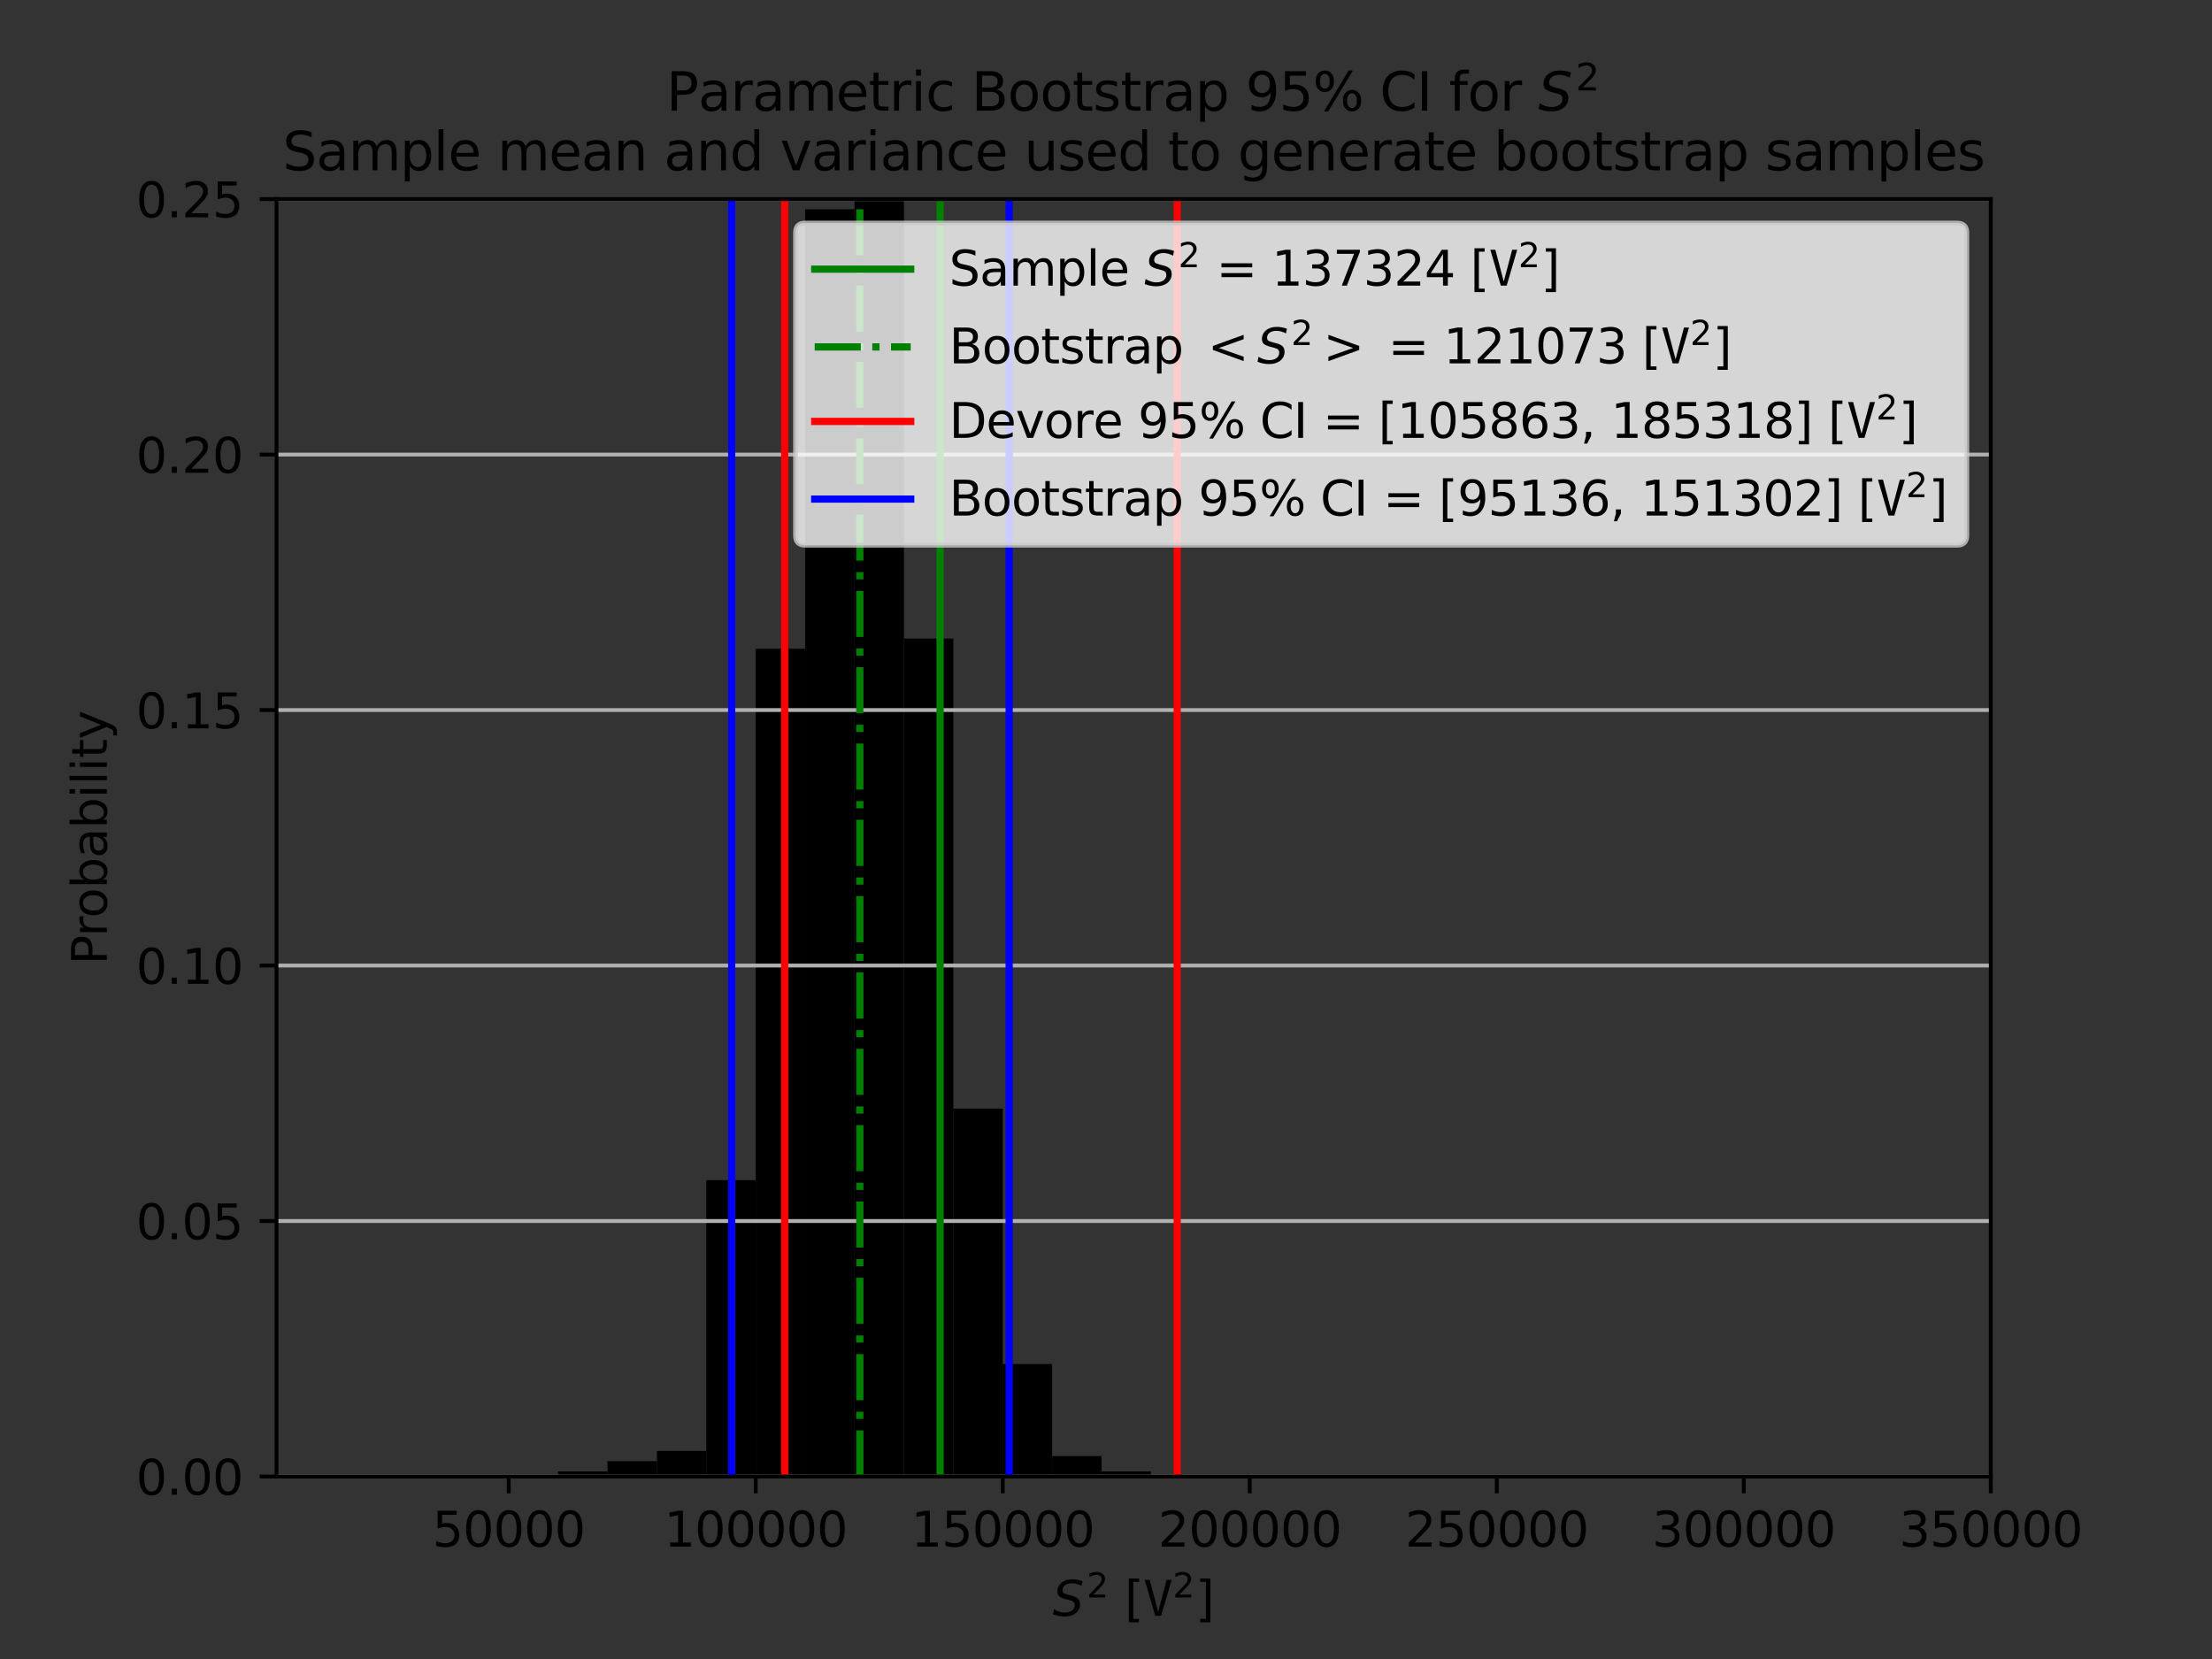 <?xml version="1.0" encoding="utf-8" standalone="no"?>
<!DOCTYPE svg PUBLIC "-//W3C//DTD SVG 1.1//EN"
  "http://www.w3.org/Graphics/SVG/1.1/DTD/svg11.dtd">
<svg xmlns:xlink="http://www.w3.org/1999/xlink" width="460.8pt" height="345.6pt" viewBox="0 0 460.8 345.6" xmlns="http://www.w3.org/2000/svg" version="1.1">
 <rect x="0" y="0" width="460.8" height="345.6" fill="#333333" stroke="none"/>
 <defs>
  <style type="text/css">*{stroke-linejoin: round; stroke-linecap: butt}</style>
 </defs>
 <g id="figure_1">
  <g id="patch_1">
   <path d="M 0 345.6 
L 460.8 345.6 
L 460.8 0 
L 0 0 
L 0 345.6 
z
" style="fill: none"/>
  </g>
  <g id="axes_1">
   <g id="patch_2">
    <path d="M 57.6 307.584 
L 414.72 307.584 
L 414.72 41.472 
L 57.6 41.472 
L 57.6 307.584 
z
" style="fill: none"/>
   </g>
   <g id="patch_3">
    <path d="M 95.679 307.584 
L 105.971 307.584 
L 105.971 307.584 
L 95.679 307.584 
z
" clip-path="url(#pfb76949baa)"/>
   </g>
   <g id="patch_4">
    <path d="M 105.971 307.584 
L 116.262 307.584 
L 116.262 307.584 
L 105.971 307.584 
z
" clip-path="url(#pfb76949baa)"/>
   </g>
   <g id="patch_5">
    <path d="M 116.262 307.584 
L 126.554 307.584 
L 126.554 306.52 
L 116.262 306.52 
z
" clip-path="url(#pfb76949baa)"/>
   </g>
   <g id="patch_6">
    <path d="M 126.554 307.584 
L 136.846 307.584 
L 136.846 304.391 
L 126.554 304.391 
z
" clip-path="url(#pfb76949baa)"/>
   </g>
   <g id="patch_7">
    <path d="M 136.846 307.584 
L 147.137 307.584 
L 147.137 302.262 
L 136.846 302.262 
z
" clip-path="url(#pfb76949baa)"/>
   </g>
   <g id="patch_8">
    <path d="M 147.137 307.584 
L 157.429 307.584 
L 157.429 245.846 
L 147.137 245.846 
z
" clip-path="url(#pfb76949baa)"/>
   </g>
   <g id="patch_9">
    <path d="M 157.429 307.584 
L 167.721 307.584 
L 167.721 135.143 
L 157.429 135.143 
z
" clip-path="url(#pfb76949baa)"/>
   </g>
   <g id="patch_10">
    <path d="M 167.721 307.584 
L 178.012 307.584 
L 178.012 43.601 
L 167.721 43.601 
z
" clip-path="url(#pfb76949baa)"/>
   </g>
   <g id="patch_11">
    <path d="M 178.012 307.584 
L 188.304 307.584 
L 188.304 30.828 
L 178.012 30.828 
z
" clip-path="url(#pfb76949baa)"/>
   </g>
   <g id="patch_12">
    <path d="M 188.304 307.584 
L 198.596 307.584 
L 198.596 133.015 
L 188.304 133.015 
z
" clip-path="url(#pfb76949baa)"/>
   </g>
   <g id="patch_13">
    <path d="M 198.596 307.584 
L 208.887 307.584 
L 208.887 230.944 
L 198.596 230.944 
z
" clip-path="url(#pfb76949baa)"/>
   </g>
   <g id="patch_14">
    <path d="M 208.887 307.584 
L 219.179 307.584 
L 219.179 284.166 
L 208.887 284.166 
z
" clip-path="url(#pfb76949baa)"/>
   </g>
   <g id="patch_15">
    <path d="M 219.179 307.584 
L 229.47 307.584 
L 229.47 303.326 
L 219.179 303.326 
z
" clip-path="url(#pfb76949baa)"/>
   </g>
   <g id="patch_16">
    <path d="M 229.47 307.584 
L 239.762 307.584 
L 239.762 306.52 
L 229.47 306.52 
z
" clip-path="url(#pfb76949baa)"/>
   </g>
   <g id="patch_17">
    <path d="M 239.762 307.584 
L 250.054 307.584 
L 250.054 307.584 
L 239.762 307.584 
z
" clip-path="url(#pfb76949baa)"/>
   </g>
   <g id="patch_18">
    <path d="M 250.054 307.584 
L 260.345 307.584 
L 260.345 307.584 
L 250.054 307.584 
z
" clip-path="url(#pfb76949baa)"/>
   </g>
   <g id="patch_19">
    <path d="M 260.345 307.584 
L 270.637 307.584 
L 270.637 307.584 
L 260.345 307.584 
z
" clip-path="url(#pfb76949baa)"/>
   </g>
   <g id="patch_20">
    <path d="M 270.637 307.584 
L 280.929 307.584 
L 280.929 307.584 
L 270.637 307.584 
z
" clip-path="url(#pfb76949baa)"/>
   </g>
   <g id="patch_21">
    <path d="M 280.929 307.584 
L 291.22 307.584 
L 291.22 307.584 
L 280.929 307.584 
z
" clip-path="url(#pfb76949baa)"/>
   </g>
   <g id="patch_22">
    <path d="M 291.22 307.584 
L 301.512 307.584 
L 301.512 307.584 
L 291.22 307.584 
z
" clip-path="url(#pfb76949baa)"/>
   </g>
   <g id="matplotlib.axis_1">
    <g id="xtick_1">
     <g id="line2d_1">
      <defs>
       <path id="mfc7491aace" d="M 0 0 
L 0 3.5 
" style="stroke: #000000; stroke-width: 0.8"/>
      </defs>
      <g>
       <use xlink:href="#mfc7491aace" x="105.971" y="307.584" style="stroke: #000000; stroke-width: 0.8"/>
      </g>
     </g>
     <g id="text_1">
      <!-- 50000 -->
      <g transform="translate(90.064 322.182)scale(0.1 -0.1)">
       <defs>
        <path id="DejaVuSans-35" d="M 691 4666 
L 3169 4666 
L 3169 4134 
L 1269 4134 
L 1269 2991 
Q 1406 3038 1543 3061 
Q 1681 3084 1819 3084 
Q 2600 3084 3056 2656 
Q 3513 2228 3513 1497 
Q 3513 744 3044 326 
Q 2575 -91 1722 -91 
Q 1428 -91 1123 -41 
Q 819 9 494 109 
L 494 744 
Q 775 591 1075 516 
Q 1375 441 1709 441 
Q 2250 441 2565 725 
Q 2881 1009 2881 1497 
Q 2881 1984 2565 2268 
Q 2250 2553 1709 2553 
Q 1456 2553 1204 2497 
Q 953 2441 691 2322 
L 691 4666 
z
" transform="scale(0.016)"/>
        <path id="DejaVuSans-30" d="M 2034 4250 
Q 1547 4250 1301 3770 
Q 1056 3291 1056 2328 
Q 1056 1369 1301 889 
Q 1547 409 2034 409 
Q 2525 409 2770 889 
Q 3016 1369 3016 2328 
Q 3016 3291 2770 3770 
Q 2525 4250 2034 4250 
z
M 2034 4750 
Q 2819 4750 3233 4129 
Q 3647 3509 3647 2328 
Q 3647 1150 3233 529 
Q 2819 -91 2034 -91 
Q 1250 -91 836 529 
Q 422 1150 422 2328 
Q 422 3509 836 4129 
Q 1250 4750 2034 4750 
z
" transform="scale(0.016)"/>
       </defs>
       <use xlink:href="#DejaVuSans-35"/>
       <use xlink:href="#DejaVuSans-30" x="63.623"/>
       <use xlink:href="#DejaVuSans-30" x="127.246"/>
       <use xlink:href="#DejaVuSans-30" x="190.869"/>
       <use xlink:href="#DejaVuSans-30" x="254.492"/>
      </g>
     </g>
    </g>
    <g id="xtick_2">
     <g id="line2d_2">
      <g>
       <use xlink:href="#mfc7491aace" x="157.429" y="307.584" style="stroke: #000000; stroke-width: 0.8"/>
      </g>
     </g>
     <g id="text_2">
      <!-- 100000 -->
      <g transform="translate(138.341 322.182)scale(0.1 -0.1)">
       <defs>
        <path id="DejaVuSans-31" d="M 794 531 
L 1825 531 
L 1825 4091 
L 703 3866 
L 703 4441 
L 1819 4666 
L 2450 4666 
L 2450 531 
L 3481 531 
L 3481 0 
L 794 0 
L 794 531 
z
" transform="scale(0.016)"/>
       </defs>
       <use xlink:href="#DejaVuSans-31"/>
       <use xlink:href="#DejaVuSans-30" x="63.623"/>
       <use xlink:href="#DejaVuSans-30" x="127.246"/>
       <use xlink:href="#DejaVuSans-30" x="190.869"/>
       <use xlink:href="#DejaVuSans-30" x="254.492"/>
       <use xlink:href="#DejaVuSans-30" x="318.115"/>
      </g>
     </g>
    </g>
    <g id="xtick_3">
     <g id="line2d_3">
      <g>
       <use xlink:href="#mfc7491aace" x="208.887" y="307.584" style="stroke: #000000; stroke-width: 0.8"/>
      </g>
     </g>
     <g id="text_3">
      <!-- 150000 -->
      <g transform="translate(189.8 322.182)scale(0.1 -0.1)">
       <use xlink:href="#DejaVuSans-31"/>
       <use xlink:href="#DejaVuSans-35" x="63.623"/>
       <use xlink:href="#DejaVuSans-30" x="127.246"/>
       <use xlink:href="#DejaVuSans-30" x="190.869"/>
       <use xlink:href="#DejaVuSans-30" x="254.492"/>
       <use xlink:href="#DejaVuSans-30" x="318.115"/>
      </g>
     </g>
    </g>
    <g id="xtick_4">
     <g id="line2d_4">
      <g>
       <use xlink:href="#mfc7491aace" x="260.345" y="307.584" style="stroke: #000000; stroke-width: 0.8"/>
      </g>
     </g>
     <g id="text_4">
      <!-- 200000 -->
      <g transform="translate(241.258 322.182)scale(0.1 -0.1)">
       <defs>
        <path id="DejaVuSans-32" d="M 1228 531 
L 3431 531 
L 3431 0 
L 469 0 
L 469 531 
Q 828 903 1448 1529 
Q 2069 2156 2228 2338 
Q 2531 2678 2651 2914 
Q 2772 3150 2772 3378 
Q 2772 3750 2511 3984 
Q 2250 4219 1831 4219 
Q 1534 4219 1204 4116 
Q 875 4013 500 3803 
L 500 4441 
Q 881 4594 1212 4672 
Q 1544 4750 1819 4750 
Q 2544 4750 2975 4387 
Q 3406 4025 3406 3419 
Q 3406 3131 3298 2873 
Q 3191 2616 2906 2266 
Q 2828 2175 2409 1742 
Q 1991 1309 1228 531 
z
" transform="scale(0.016)"/>
       </defs>
       <use xlink:href="#DejaVuSans-32"/>
       <use xlink:href="#DejaVuSans-30" x="63.623"/>
       <use xlink:href="#DejaVuSans-30" x="127.246"/>
       <use xlink:href="#DejaVuSans-30" x="190.869"/>
       <use xlink:href="#DejaVuSans-30" x="254.492"/>
       <use xlink:href="#DejaVuSans-30" x="318.115"/>
      </g>
     </g>
    </g>
    <g id="xtick_5">
     <g id="line2d_5">
      <g>
       <use xlink:href="#mfc7491aace" x="311.804" y="307.584" style="stroke: #000000; stroke-width: 0.8"/>
      </g>
     </g>
     <g id="text_5">
      <!-- 250000 -->
      <g transform="translate(292.716 322.182)scale(0.1 -0.1)">
       <use xlink:href="#DejaVuSans-32"/>
       <use xlink:href="#DejaVuSans-35" x="63.623"/>
       <use xlink:href="#DejaVuSans-30" x="127.246"/>
       <use xlink:href="#DejaVuSans-30" x="190.869"/>
       <use xlink:href="#DejaVuSans-30" x="254.492"/>
       <use xlink:href="#DejaVuSans-30" x="318.115"/>
      </g>
     </g>
    </g>
    <g id="xtick_6">
     <g id="line2d_6">
      <g>
       <use xlink:href="#mfc7491aace" x="363.262" y="307.584" style="stroke: #000000; stroke-width: 0.8"/>
      </g>
     </g>
     <g id="text_6">
      <!-- 300000 -->
      <g transform="translate(344.174 322.182)scale(0.1 -0.1)">
       <defs>
        <path id="DejaVuSans-33" d="M 2597 2516 
Q 3050 2419 3304 2112 
Q 3559 1806 3559 1356 
Q 3559 666 3084 287 
Q 2609 -91 1734 -91 
Q 1441 -91 1130 -33 
Q 819 25 488 141 
L 488 750 
Q 750 597 1062 519 
Q 1375 441 1716 441 
Q 2309 441 2620 675 
Q 2931 909 2931 1356 
Q 2931 1769 2642 2001 
Q 2353 2234 1838 2234 
L 1294 2234 
L 1294 2753 
L 1863 2753 
Q 2328 2753 2575 2939 
Q 2822 3125 2822 3475 
Q 2822 3834 2567 4026 
Q 2313 4219 1838 4219 
Q 1578 4219 1281 4162 
Q 984 4106 628 3988 
L 628 4550 
Q 988 4650 1302 4700 
Q 1616 4750 1894 4750 
Q 2613 4750 3031 4423 
Q 3450 4097 3450 3541 
Q 3450 3153 3228 2886 
Q 3006 2619 2597 2516 
z
" transform="scale(0.016)"/>
       </defs>
       <use xlink:href="#DejaVuSans-33"/>
       <use xlink:href="#DejaVuSans-30" x="63.623"/>
       <use xlink:href="#DejaVuSans-30" x="127.246"/>
       <use xlink:href="#DejaVuSans-30" x="190.869"/>
       <use xlink:href="#DejaVuSans-30" x="254.492"/>
       <use xlink:href="#DejaVuSans-30" x="318.115"/>
      </g>
     </g>
    </g>
    <g id="xtick_7">
     <g id="line2d_7">
      <g>
       <use xlink:href="#mfc7491aace" x="414.72" y="307.584" style="stroke: #000000; stroke-width: 0.8"/>
      </g>
     </g>
     <g id="text_7">
      <!-- 350000 -->
      <g transform="translate(395.632 322.182)scale(0.1 -0.1)">
       <use xlink:href="#DejaVuSans-33"/>
       <use xlink:href="#DejaVuSans-35" x="63.623"/>
       <use xlink:href="#DejaVuSans-30" x="127.246"/>
       <use xlink:href="#DejaVuSans-30" x="190.869"/>
       <use xlink:href="#DejaVuSans-30" x="254.492"/>
       <use xlink:href="#DejaVuSans-30" x="318.115"/>
      </g>
     </g>
    </g>
    <g id="text_8">
     <!-- $S^2$ $[\mathtt{V}^2]$ -->
     <g transform="translate(219.31 336.682)scale(0.1 -0.1)">
      <defs>
       <path id="DejaVuSans-Oblique-53" d="M 3859 4513 
L 3738 3897 
Q 3422 4066 3111 4152 
Q 2800 4238 2509 4238 
Q 1944 4238 1609 3991 
Q 1275 3744 1275 3334 
Q 1275 3109 1398 2989 
Q 1522 2869 2034 2731 
L 2413 2638 
Q 3053 2472 3303 2217 
Q 3553 1963 3553 1503 
Q 3553 797 2998 353 
Q 2444 -91 1538 -91 
Q 1166 -91 791 -17 
Q 416 56 38 206 
L 166 856 
Q 513 641 861 531 
Q 1209 422 1556 422 
Q 2147 422 2503 684 
Q 2859 947 2859 1369 
Q 2859 1650 2717 1795 
Q 2575 1941 2106 2059 
L 1728 2156 
Q 1081 2325 845 2545 
Q 609 2766 609 3163 
Q 609 3859 1145 4304 
Q 1681 4750 2541 4750 
Q 2875 4750 3203 4690 
Q 3531 4631 3859 4513 
z
" transform="scale(0.016)"/>
       <path id="DejaVuSans-20" transform="scale(0.016)"/>
       <path id="DejaVuSans-5b" d="M 550 4863 
L 1875 4863 
L 1875 4416 
L 1125 4416 
L 1125 -397 
L 1875 -397 
L 1875 -844 
L 550 -844 
L 550 4863 
z
" transform="scale(0.016)"/>
       <path id="DejaVuSansMono-56" d="M 1925 531 
L 3022 4666 
L 3675 4666 
L 2309 0 
L 1544 0 
L 178 4666 
L 831 4666 
L 1925 531 
z
" transform="scale(0.016)"/>
       <path id="DejaVuSans-5d" d="M 1947 4863 
L 1947 -844 
L 622 -844 
L 622 -397 
L 1369 -397 
L 1369 4416 
L 622 4416 
L 622 4863 
L 1947 4863 
z
" transform="scale(0.016)"/>
      </defs>
      <use xlink:href="#DejaVuSans-Oblique-53" transform="translate(0 0.766)"/>
      <use xlink:href="#DejaVuSans-32" transform="translate(70.677 39.047)scale(0.7)"/>
      <use xlink:href="#DejaVuSans-20" transform="translate(117.948 0.766)"/>
      <use xlink:href="#DejaVuSans-5b" transform="translate(149.735 0.766)"/>
      <use xlink:href="#DejaVuSansMono-56" transform="translate(188.748 0.766)"/>
      <use xlink:href="#DejaVuSans-32" transform="translate(249.91 39.047)scale(0.7)"/>
      <use xlink:href="#DejaVuSans-5d" transform="translate(297.181 0.766)"/>
     </g>
    </g>
   </g>
   <g id="matplotlib.axis_2">
    <g id="ytick_1">
     <g id="line2d_8">
      <path d="M 57.6 307.584 
L 414.72 307.584 
" clip-path="url(#pfb76949baa)" style="fill: none; stroke: #b0b0b0; stroke-width: 0.8; stroke-linecap: square"/>
     </g>
     <g id="line2d_9">
      <defs>
       <path id="m32c6acb193" d="M 0 0 
L -3.5 0 
" style="stroke: #000000; stroke-width: 0.8"/>
      </defs>
      <g>
       <use xlink:href="#m32c6acb193" x="57.6" y="307.584" style="stroke: #000000; stroke-width: 0.8"/>
      </g>
     </g>
     <g id="text_9">
      <!-- 0.00 -->
      <g transform="translate(28.334 311.383)scale(0.1 -0.1)">
       <defs>
        <path id="DejaVuSans-2e" d="M 684 794 
L 1344 794 
L 1344 0 
L 684 0 
L 684 794 
z
" transform="scale(0.016)"/>
       </defs>
       <use xlink:href="#DejaVuSans-30"/>
       <use xlink:href="#DejaVuSans-2e" x="63.623"/>
       <use xlink:href="#DejaVuSans-30" x="95.41"/>
       <use xlink:href="#DejaVuSans-30" x="159.033"/>
      </g>
     </g>
    </g>
    <g id="ytick_2">
     <g id="line2d_10">
      <path d="M 57.6 254.362 
L 414.72 254.362 
" clip-path="url(#pfb76949baa)" style="fill: none; stroke: #b0b0b0; stroke-width: 0.8; stroke-linecap: square"/>
     </g>
     <g id="line2d_11">
      <g>
       <use xlink:href="#m32c6acb193" x="57.6" y="254.362" style="stroke: #000000; stroke-width: 0.8"/>
      </g>
     </g>
     <g id="text_10">
      <!-- 0.05 -->
      <g transform="translate(28.334 258.161)scale(0.1 -0.1)">
       <use xlink:href="#DejaVuSans-30"/>
       <use xlink:href="#DejaVuSans-2e" x="63.623"/>
       <use xlink:href="#DejaVuSans-30" x="95.41"/>
       <use xlink:href="#DejaVuSans-35" x="159.033"/>
      </g>
     </g>
    </g>
    <g id="ytick_3">
     <g id="line2d_12">
      <path d="M 57.6 201.139 
L 414.72 201.139 
" clip-path="url(#pfb76949baa)" style="fill: none; stroke: #b0b0b0; stroke-width: 0.8; stroke-linecap: square"/>
     </g>
     <g id="line2d_13">
      <g>
       <use xlink:href="#m32c6acb193" x="57.6" y="201.139" style="stroke: #000000; stroke-width: 0.8"/>
      </g>
     </g>
     <g id="text_11">
      <!-- 0.10 -->
      <g transform="translate(28.334 204.938)scale(0.1 -0.1)">
       <use xlink:href="#DejaVuSans-30"/>
       <use xlink:href="#DejaVuSans-2e" x="63.623"/>
       <use xlink:href="#DejaVuSans-31" x="95.41"/>
       <use xlink:href="#DejaVuSans-30" x="159.033"/>
      </g>
     </g>
    </g>
    <g id="ytick_4">
     <g id="line2d_14">
      <path d="M 57.6 147.917 
L 414.72 147.917 
" clip-path="url(#pfb76949baa)" style="fill: none; stroke: #b0b0b0; stroke-width: 0.8; stroke-linecap: square"/>
     </g>
     <g id="line2d_15">
      <g>
       <use xlink:href="#m32c6acb193" x="57.6" y="147.917" style="stroke: #000000; stroke-width: 0.8"/>
      </g>
     </g>
     <g id="text_12">
      <!-- 0.15 -->
      <g transform="translate(28.334 151.716)scale(0.1 -0.1)">
       <use xlink:href="#DejaVuSans-30"/>
       <use xlink:href="#DejaVuSans-2e" x="63.623"/>
       <use xlink:href="#DejaVuSans-31" x="95.41"/>
       <use xlink:href="#DejaVuSans-35" x="159.033"/>
      </g>
     </g>
    </g>
    <g id="ytick_5">
     <g id="line2d_16">
      <path d="M 57.6 94.694 
L 414.72 94.694 
" clip-path="url(#pfb76949baa)" style="fill: none; stroke: #b0b0b0; stroke-width: 0.8; stroke-linecap: square"/>
     </g>
     <g id="line2d_17">
      <g>
       <use xlink:href="#m32c6acb193" x="57.6" y="94.694" style="stroke: #000000; stroke-width: 0.8"/>
      </g>
     </g>
     <g id="text_13">
      <!-- 0.20 -->
      <g transform="translate(28.334 98.494)scale(0.1 -0.1)">
       <use xlink:href="#DejaVuSans-30"/>
       <use xlink:href="#DejaVuSans-2e" x="63.623"/>
       <use xlink:href="#DejaVuSans-32" x="95.41"/>
       <use xlink:href="#DejaVuSans-30" x="159.033"/>
      </g>
     </g>
    </g>
    <g id="ytick_6">
     <g id="line2d_18">
      <path d="M 57.6 41.472 
L 414.72 41.472 
" clip-path="url(#pfb76949baa)" style="fill: none; stroke: #b0b0b0; stroke-width: 0.8; stroke-linecap: square"/>
     </g>
     <g id="line2d_19">
      <g>
       <use xlink:href="#m32c6acb193" x="57.6" y="41.472" style="stroke: #000000; stroke-width: 0.8"/>
      </g>
     </g>
     <g id="text_14">
      <!-- 0.25 -->
      <g transform="translate(28.334 45.271)scale(0.1 -0.1)">
       <use xlink:href="#DejaVuSans-30"/>
       <use xlink:href="#DejaVuSans-2e" x="63.623"/>
       <use xlink:href="#DejaVuSans-32" x="95.41"/>
       <use xlink:href="#DejaVuSans-35" x="159.033"/>
      </g>
     </g>
    </g>
    <g id="text_15">
     <!-- Probability -->
     <g transform="translate(22.255 200.957)rotate(-90)scale(0.1 -0.1)">
      <defs>
       <path id="DejaVuSans-50" d="M 1259 4147 
L 1259 2394 
L 2053 2394 
Q 2494 2394 2734 2622 
Q 2975 2850 2975 3272 
Q 2975 3691 2734 3919 
Q 2494 4147 2053 4147 
L 1259 4147 
z
M 628 4666 
L 2053 4666 
Q 2838 4666 3239 4311 
Q 3641 3956 3641 3272 
Q 3641 2581 3239 2228 
Q 2838 1875 2053 1875 
L 1259 1875 
L 1259 0 
L 628 0 
L 628 4666 
z
" transform="scale(0.016)"/>
       <path id="DejaVuSans-72" d="M 2631 2963 
Q 2534 3019 2420 3045 
Q 2306 3072 2169 3072 
Q 1681 3072 1420 2755 
Q 1159 2438 1159 1844 
L 1159 0 
L 581 0 
L 581 3500 
L 1159 3500 
L 1159 2956 
Q 1341 3275 1631 3429 
Q 1922 3584 2338 3584 
Q 2397 3584 2469 3576 
Q 2541 3569 2628 3553 
L 2631 2963 
z
" transform="scale(0.016)"/>
       <path id="DejaVuSans-6f" d="M 1959 3097 
Q 1497 3097 1228 2736 
Q 959 2375 959 1747 
Q 959 1119 1226 758 
Q 1494 397 1959 397 
Q 2419 397 2687 759 
Q 2956 1122 2956 1747 
Q 2956 2369 2687 2733 
Q 2419 3097 1959 3097 
z
M 1959 3584 
Q 2709 3584 3137 3096 
Q 3566 2609 3566 1747 
Q 3566 888 3137 398 
Q 2709 -91 1959 -91 
Q 1206 -91 779 398 
Q 353 888 353 1747 
Q 353 2609 779 3096 
Q 1206 3584 1959 3584 
z
" transform="scale(0.016)"/>
       <path id="DejaVuSans-62" d="M 3116 1747 
Q 3116 2381 2855 2742 
Q 2594 3103 2138 3103 
Q 1681 3103 1420 2742 
Q 1159 2381 1159 1747 
Q 1159 1113 1420 752 
Q 1681 391 2138 391 
Q 2594 391 2855 752 
Q 3116 1113 3116 1747 
z
M 1159 2969 
Q 1341 3281 1617 3432 
Q 1894 3584 2278 3584 
Q 2916 3584 3314 3078 
Q 3713 2572 3713 1747 
Q 3713 922 3314 415 
Q 2916 -91 2278 -91 
Q 1894 -91 1617 61 
Q 1341 213 1159 525 
L 1159 0 
L 581 0 
L 581 4863 
L 1159 4863 
L 1159 2969 
z
" transform="scale(0.016)"/>
       <path id="DejaVuSans-61" d="M 2194 1759 
Q 1497 1759 1228 1600 
Q 959 1441 959 1056 
Q 959 750 1161 570 
Q 1363 391 1709 391 
Q 2188 391 2477 730 
Q 2766 1069 2766 1631 
L 2766 1759 
L 2194 1759 
z
M 3341 1997 
L 3341 0 
L 2766 0 
L 2766 531 
Q 2569 213 2275 61 
Q 1981 -91 1556 -91 
Q 1019 -91 701 211 
Q 384 513 384 1019 
Q 384 1609 779 1909 
Q 1175 2209 1959 2209 
L 2766 2209 
L 2766 2266 
Q 2766 2663 2505 2880 
Q 2244 3097 1772 3097 
Q 1472 3097 1187 3025 
Q 903 2953 641 2809 
L 641 3341 
Q 956 3463 1253 3523 
Q 1550 3584 1831 3584 
Q 2591 3584 2966 3190 
Q 3341 2797 3341 1997 
z
" transform="scale(0.016)"/>
       <path id="DejaVuSans-69" d="M 603 3500 
L 1178 3500 
L 1178 0 
L 603 0 
L 603 3500 
z
M 603 4863 
L 1178 4863 
L 1178 4134 
L 603 4134 
L 603 4863 
z
" transform="scale(0.016)"/>
       <path id="DejaVuSans-6c" d="M 603 4863 
L 1178 4863 
L 1178 0 
L 603 0 
L 603 4863 
z
" transform="scale(0.016)"/>
       <path id="DejaVuSans-74" d="M 1172 4494 
L 1172 3500 
L 2356 3500 
L 2356 3053 
L 1172 3053 
L 1172 1153 
Q 1172 725 1289 603 
Q 1406 481 1766 481 
L 2356 481 
L 2356 0 
L 1766 0 
Q 1100 0 847 248 
Q 594 497 594 1153 
L 594 3053 
L 172 3053 
L 172 3500 
L 594 3500 
L 594 4494 
L 1172 4494 
z
" transform="scale(0.016)"/>
       <path id="DejaVuSans-79" d="M 2059 -325 
Q 1816 -950 1584 -1140 
Q 1353 -1331 966 -1331 
L 506 -1331 
L 506 -850 
L 844 -850 
Q 1081 -850 1212 -737 
Q 1344 -625 1503 -206 
L 1606 56 
L 191 3500 
L 800 3500 
L 1894 763 
L 2988 3500 
L 3597 3500 
L 2059 -325 
z
" transform="scale(0.016)"/>
      </defs>
      <use xlink:href="#DejaVuSans-50"/>
      <use xlink:href="#DejaVuSans-72" x="58.553"/>
      <use xlink:href="#DejaVuSans-6f" x="97.416"/>
      <use xlink:href="#DejaVuSans-62" x="158.598"/>
      <use xlink:href="#DejaVuSans-61" x="222.074"/>
      <use xlink:href="#DejaVuSans-62" x="283.354"/>
      <use xlink:href="#DejaVuSans-69" x="346.83"/>
      <use xlink:href="#DejaVuSans-6c" x="374.613"/>
      <use xlink:href="#DejaVuSans-69" x="402.396"/>
      <use xlink:href="#DejaVuSans-74" x="430.18"/>
      <use xlink:href="#DejaVuSans-79" x="469.389"/>
     </g>
    </g>
   </g>
   <g id="line2d_20">
    <path d="M 195.842 307.584 
L 195.842 41.472 
" clip-path="url(#pfb76949baa)" style="fill: none; stroke: #008000; stroke-width: 1.5; stroke-linecap: square"/>
   </g>
   <g id="line2d_21">
    <path d="M 179.116 307.584 
L 179.116 41.472 
" clip-path="url(#pfb76949baa)" style="fill: none; stroke-dasharray: 9.6,2.4,1.5,2.4; stroke-dashoffset: 0; stroke: #008000; stroke-width: 1.5"/>
   </g>
   <g id="line2d_22">
    <path d="M 163.463 307.584 
L 163.463 41.472 
" clip-path="url(#pfb76949baa)" style="fill: none; stroke: #ff0000; stroke-width: 1.5; stroke-linecap: square"/>
   </g>
   <g id="line2d_23">
    <path d="M 245.235 307.584 
L 245.235 41.472 
" clip-path="url(#pfb76949baa)" style="fill: none; stroke: #ff0000; stroke-width: 1.5; stroke-linecap: square"/>
   </g>
   <g id="line2d_24">
    <path d="M 152.423 307.584 
L 152.423 41.472 
" clip-path="url(#pfb76949baa)" style="fill: none; stroke: #0000ff; stroke-width: 1.5; stroke-linecap: square"/>
   </g>
   <g id="line2d_25">
    <path d="M 210.227 307.584 
L 210.227 41.472 
" clip-path="url(#pfb76949baa)" style="fill: none; stroke: #0000ff; stroke-width: 1.5; stroke-linecap: square"/>
   </g>
   <g id="patch_23">
    <path d="M 57.6 307.584 
L 57.6 41.472 
" style="fill: none; stroke: #000000; stroke-width: 0.8; stroke-linejoin: miter; stroke-linecap: square"/>
   </g>
   <g id="patch_24">
    <path d="M 414.72 307.584 
L 414.72 41.472 
" style="fill: none; stroke: #000000; stroke-width: 0.8; stroke-linejoin: miter; stroke-linecap: square"/>
   </g>
   <g id="patch_25">
    <path d="M 57.6 307.584 
L 414.72 307.584 
" style="fill: none; stroke: #000000; stroke-width: 0.8; stroke-linejoin: miter; stroke-linecap: square"/>
   </g>
   <g id="patch_26">
    <path d="M 57.6 41.472 
L 414.72 41.472 
" style="fill: none; stroke: #000000; stroke-width: 0.8; stroke-linejoin: miter; stroke-linecap: square"/>
   </g>
   <g id="text_16">
    <!-- Parametric Bootstrap 95% CI for $S^2$ -->
    <g transform="translate(138.81 23.132)scale(0.11 -0.11)">
     <defs>
      <path id="DejaVuSans-6d" d="M 3328 2828 
Q 3544 3216 3844 3400 
Q 4144 3584 4550 3584 
Q 5097 3584 5394 3201 
Q 5691 2819 5691 2113 
L 5691 0 
L 5113 0 
L 5113 2094 
Q 5113 2597 4934 2840 
Q 4756 3084 4391 3084 
Q 3944 3084 3684 2787 
Q 3425 2491 3425 1978 
L 3425 0 
L 2847 0 
L 2847 2094 
Q 2847 2600 2669 2842 
Q 2491 3084 2119 3084 
Q 1678 3084 1418 2786 
Q 1159 2488 1159 1978 
L 1159 0 
L 581 0 
L 581 3500 
L 1159 3500 
L 1159 2956 
Q 1356 3278 1631 3431 
Q 1906 3584 2284 3584 
Q 2666 3584 2933 3390 
Q 3200 3197 3328 2828 
z
" transform="scale(0.016)"/>
      <path id="DejaVuSans-65" d="M 3597 1894 
L 3597 1613 
L 953 1613 
Q 991 1019 1311 708 
Q 1631 397 2203 397 
Q 2534 397 2845 478 
Q 3156 559 3463 722 
L 3463 178 
Q 3153 47 2828 -22 
Q 2503 -91 2169 -91 
Q 1331 -91 842 396 
Q 353 884 353 1716 
Q 353 2575 817 3079 
Q 1281 3584 2069 3584 
Q 2775 3584 3186 3129 
Q 3597 2675 3597 1894 
z
M 3022 2063 
Q 3016 2534 2758 2815 
Q 2500 3097 2075 3097 
Q 1594 3097 1305 2825 
Q 1016 2553 972 2059 
L 3022 2063 
z
" transform="scale(0.016)"/>
      <path id="DejaVuSans-63" d="M 3122 3366 
L 3122 2828 
Q 2878 2963 2633 3030 
Q 2388 3097 2138 3097 
Q 1578 3097 1268 2742 
Q 959 2388 959 1747 
Q 959 1106 1268 751 
Q 1578 397 2138 397 
Q 2388 397 2633 464 
Q 2878 531 3122 666 
L 3122 134 
Q 2881 22 2623 -34 
Q 2366 -91 2075 -91 
Q 1284 -91 818 406 
Q 353 903 353 1747 
Q 353 2603 823 3093 
Q 1294 3584 2113 3584 
Q 2378 3584 2631 3529 
Q 2884 3475 3122 3366 
z
" transform="scale(0.016)"/>
      <path id="DejaVuSans-42" d="M 1259 2228 
L 1259 519 
L 2272 519 
Q 2781 519 3026 730 
Q 3272 941 3272 1375 
Q 3272 1813 3026 2020 
Q 2781 2228 2272 2228 
L 1259 2228 
z
M 1259 4147 
L 1259 2741 
L 2194 2741 
Q 2656 2741 2882 2914 
Q 3109 3088 3109 3444 
Q 3109 3797 2882 3972 
Q 2656 4147 2194 4147 
L 1259 4147 
z
M 628 4666 
L 2241 4666 
Q 2963 4666 3353 4366 
Q 3744 4066 3744 3513 
Q 3744 3084 3544 2831 
Q 3344 2578 2956 2516 
Q 3422 2416 3680 2098 
Q 3938 1781 3938 1306 
Q 3938 681 3513 340 
Q 3088 0 2303 0 
L 628 0 
L 628 4666 
z
" transform="scale(0.016)"/>
      <path id="DejaVuSans-73" d="M 2834 3397 
L 2834 2853 
Q 2591 2978 2328 3040 
Q 2066 3103 1784 3103 
Q 1356 3103 1142 2972 
Q 928 2841 928 2578 
Q 928 2378 1081 2264 
Q 1234 2150 1697 2047 
L 1894 2003 
Q 2506 1872 2764 1633 
Q 3022 1394 3022 966 
Q 3022 478 2636 193 
Q 2250 -91 1575 -91 
Q 1294 -91 989 -36 
Q 684 19 347 128 
L 347 722 
Q 666 556 975 473 
Q 1284 391 1588 391 
Q 1994 391 2212 530 
Q 2431 669 2431 922 
Q 2431 1156 2273 1281 
Q 2116 1406 1581 1522 
L 1381 1569 
Q 847 1681 609 1914 
Q 372 2147 372 2553 
Q 372 3047 722 3315 
Q 1072 3584 1716 3584 
Q 2034 3584 2315 3537 
Q 2597 3491 2834 3397 
z
" transform="scale(0.016)"/>
      <path id="DejaVuSans-70" d="M 1159 525 
L 1159 -1331 
L 581 -1331 
L 581 3500 
L 1159 3500 
L 1159 2969 
Q 1341 3281 1617 3432 
Q 1894 3584 2278 3584 
Q 2916 3584 3314 3078 
Q 3713 2572 3713 1747 
Q 3713 922 3314 415 
Q 2916 -91 2278 -91 
Q 1894 -91 1617 61 
Q 1341 213 1159 525 
z
M 3116 1747 
Q 3116 2381 2855 2742 
Q 2594 3103 2138 3103 
Q 1681 3103 1420 2742 
Q 1159 2381 1159 1747 
Q 1159 1113 1420 752 
Q 1681 391 2138 391 
Q 2594 391 2855 752 
Q 3116 1113 3116 1747 
z
" transform="scale(0.016)"/>
      <path id="DejaVuSans-39" d="M 703 97 
L 703 672 
Q 941 559 1184 500 
Q 1428 441 1663 441 
Q 2288 441 2617 861 
Q 2947 1281 2994 2138 
Q 2813 1869 2534 1725 
Q 2256 1581 1919 1581 
Q 1219 1581 811 2004 
Q 403 2428 403 3163 
Q 403 3881 828 4315 
Q 1253 4750 1959 4750 
Q 2769 4750 3195 4129 
Q 3622 3509 3622 2328 
Q 3622 1225 3098 567 
Q 2575 -91 1691 -91 
Q 1453 -91 1209 -44 
Q 966 3 703 97 
z
M 1959 2075 
Q 2384 2075 2632 2365 
Q 2881 2656 2881 3163 
Q 2881 3666 2632 3958 
Q 2384 4250 1959 4250 
Q 1534 4250 1286 3958 
Q 1038 3666 1038 3163 
Q 1038 2656 1286 2365 
Q 1534 2075 1959 2075 
z
" transform="scale(0.016)"/>
      <path id="DejaVuSans-25" d="M 4653 2053 
Q 4381 2053 4226 1822 
Q 4072 1591 4072 1178 
Q 4072 772 4226 539 
Q 4381 306 4653 306 
Q 4919 306 5073 539 
Q 5228 772 5228 1178 
Q 5228 1588 5073 1820 
Q 4919 2053 4653 2053 
z
M 4653 2450 
Q 5147 2450 5437 2106 
Q 5728 1763 5728 1178 
Q 5728 594 5436 251 
Q 5144 -91 4653 -91 
Q 4153 -91 3862 251 
Q 3572 594 3572 1178 
Q 3572 1766 3864 2108 
Q 4156 2450 4653 2450 
z
M 1428 4353 
Q 1159 4353 1004 4120 
Q 850 3888 850 3481 
Q 850 3069 1003 2837 
Q 1156 2606 1428 2606 
Q 1700 2606 1854 2837 
Q 2009 3069 2009 3481 
Q 2009 3884 1853 4118 
Q 1697 4353 1428 4353 
z
M 4250 4750 
L 4750 4750 
L 1831 -91 
L 1331 -91 
L 4250 4750 
z
M 1428 4750 
Q 1922 4750 2215 4408 
Q 2509 4066 2509 3481 
Q 2509 2891 2217 2550 
Q 1925 2209 1428 2209 
Q 931 2209 642 2551 
Q 353 2894 353 3481 
Q 353 4063 643 4406 
Q 934 4750 1428 4750 
z
" transform="scale(0.016)"/>
      <path id="DejaVuSans-43" d="M 4122 4306 
L 4122 3641 
Q 3803 3938 3442 4084 
Q 3081 4231 2675 4231 
Q 1875 4231 1450 3742 
Q 1025 3253 1025 2328 
Q 1025 1406 1450 917 
Q 1875 428 2675 428 
Q 3081 428 3442 575 
Q 3803 722 4122 1019 
L 4122 359 
Q 3791 134 3420 21 
Q 3050 -91 2638 -91 
Q 1578 -91 968 557 
Q 359 1206 359 2328 
Q 359 3453 968 4101 
Q 1578 4750 2638 4750 
Q 3056 4750 3426 4639 
Q 3797 4528 4122 4306 
z
" transform="scale(0.016)"/>
      <path id="DejaVuSans-49" d="M 628 4666 
L 1259 4666 
L 1259 0 
L 628 0 
L 628 4666 
z
" transform="scale(0.016)"/>
      <path id="DejaVuSans-66" d="M 2375 4863 
L 2375 4384 
L 1825 4384 
Q 1516 4384 1395 4259 
Q 1275 4134 1275 3809 
L 1275 3500 
L 2222 3500 
L 2222 3053 
L 1275 3053 
L 1275 0 
L 697 0 
L 697 3053 
L 147 3053 
L 147 3500 
L 697 3500 
L 697 3744 
Q 697 4328 969 4595 
Q 1241 4863 1831 4863 
L 2375 4863 
z
" transform="scale(0.016)"/>
     </defs>
     <use xlink:href="#DejaVuSans-50" transform="translate(0 0.766)"/>
     <use xlink:href="#DejaVuSans-61" transform="translate(60.303 0.766)"/>
     <use xlink:href="#DejaVuSans-72" transform="translate(121.582 0.766)"/>
     <use xlink:href="#DejaVuSans-61" transform="translate(162.695 0.766)"/>
     <use xlink:href="#DejaVuSans-6d" transform="translate(223.975 0.766)"/>
     <use xlink:href="#DejaVuSans-65" transform="translate(321.387 0.766)"/>
     <use xlink:href="#DejaVuSans-74" transform="translate(382.91 0.766)"/>
     <use xlink:href="#DejaVuSans-72" transform="translate(422.119 0.766)"/>
     <use xlink:href="#DejaVuSans-69" transform="translate(463.232 0.766)"/>
     <use xlink:href="#DejaVuSans-63" transform="translate(491.016 0.766)"/>
     <use xlink:href="#DejaVuSans-20" transform="translate(545.996 0.766)"/>
     <use xlink:href="#DejaVuSans-42" transform="translate(577.783 0.766)"/>
     <use xlink:href="#DejaVuSans-6f" transform="translate(646.387 0.766)"/>
     <use xlink:href="#DejaVuSans-6f" transform="translate(707.568 0.766)"/>
     <use xlink:href="#DejaVuSans-74" transform="translate(768.75 0.766)"/>
     <use xlink:href="#DejaVuSans-73" transform="translate(807.959 0.766)"/>
     <use xlink:href="#DejaVuSans-74" transform="translate(860.059 0.766)"/>
     <use xlink:href="#DejaVuSans-72" transform="translate(899.268 0.766)"/>
     <use xlink:href="#DejaVuSans-61" transform="translate(940.381 0.766)"/>
     <use xlink:href="#DejaVuSans-70" transform="translate(1001.66 0.766)"/>
     <use xlink:href="#DejaVuSans-20" transform="translate(1065.137 0.766)"/>
     <use xlink:href="#DejaVuSans-39" transform="translate(1096.924 0.766)"/>
     <use xlink:href="#DejaVuSans-35" transform="translate(1160.547 0.766)"/>
     <use xlink:href="#DejaVuSans-25" transform="translate(1224.17 0.766)"/>
     <use xlink:href="#DejaVuSans-20" transform="translate(1319.189 0.766)"/>
     <use xlink:href="#DejaVuSans-43" transform="translate(1350.977 0.766)"/>
     <use xlink:href="#DejaVuSans-49" transform="translate(1420.801 0.766)"/>
     <use xlink:href="#DejaVuSans-20" transform="translate(1450.293 0.766)"/>
     <use xlink:href="#DejaVuSans-66" transform="translate(1482.08 0.766)"/>
     <use xlink:href="#DejaVuSans-6f" transform="translate(1517.285 0.766)"/>
     <use xlink:href="#DejaVuSans-72" transform="translate(1578.467 0.766)"/>
     <use xlink:href="#DejaVuSans-20" transform="translate(1619.58 0.766)"/>
     <use xlink:href="#DejaVuSans-Oblique-53" transform="translate(1651.367 0.766)"/>
     <use xlink:href="#DejaVuSans-32" transform="translate(1722.044 39.047)scale(0.7)"/>
    </g>
    <!-- Sample mean and variance used to generate bootstrap samples -->
    <g transform="translate(58.878 35.472)scale(0.11 -0.11)">
     <defs>
      <path id="DejaVuSans-53" d="M 3425 4513 
L 3425 3897 
Q 3066 4069 2747 4153 
Q 2428 4238 2131 4238 
Q 1616 4238 1336 4038 
Q 1056 3838 1056 3469 
Q 1056 3159 1242 3001 
Q 1428 2844 1947 2747 
L 2328 2669 
Q 3034 2534 3370 2195 
Q 3706 1856 3706 1288 
Q 3706 609 3251 259 
Q 2797 -91 1919 -91 
Q 1588 -91 1214 -16 
Q 841 59 441 206 
L 441 856 
Q 825 641 1194 531 
Q 1563 422 1919 422 
Q 2459 422 2753 634 
Q 3047 847 3047 1241 
Q 3047 1584 2836 1778 
Q 2625 1972 2144 2069 
L 1759 2144 
Q 1053 2284 737 2584 
Q 422 2884 422 3419 
Q 422 4038 858 4394 
Q 1294 4750 2059 4750 
Q 2388 4750 2728 4690 
Q 3069 4631 3425 4513 
z
" transform="scale(0.016)"/>
      <path id="DejaVuSans-6e" d="M 3513 2113 
L 3513 0 
L 2938 0 
L 2938 2094 
Q 2938 2591 2744 2837 
Q 2550 3084 2163 3084 
Q 1697 3084 1428 2787 
Q 1159 2491 1159 1978 
L 1159 0 
L 581 0 
L 581 3500 
L 1159 3500 
L 1159 2956 
Q 1366 3272 1645 3428 
Q 1925 3584 2291 3584 
Q 2894 3584 3203 3211 
Q 3513 2838 3513 2113 
z
" transform="scale(0.016)"/>
      <path id="DejaVuSans-64" d="M 2906 2969 
L 2906 4863 
L 3481 4863 
L 3481 0 
L 2906 0 
L 2906 525 
Q 2725 213 2448 61 
Q 2172 -91 1784 -91 
Q 1150 -91 751 415 
Q 353 922 353 1747 
Q 353 2572 751 3078 
Q 1150 3584 1784 3584 
Q 2172 3584 2448 3432 
Q 2725 3281 2906 2969 
z
M 947 1747 
Q 947 1113 1208 752 
Q 1469 391 1925 391 
Q 2381 391 2643 752 
Q 2906 1113 2906 1747 
Q 2906 2381 2643 2742 
Q 2381 3103 1925 3103 
Q 1469 3103 1208 2742 
Q 947 2381 947 1747 
z
" transform="scale(0.016)"/>
      <path id="DejaVuSans-76" d="M 191 3500 
L 800 3500 
L 1894 563 
L 2988 3500 
L 3597 3500 
L 2284 0 
L 1503 0 
L 191 3500 
z
" transform="scale(0.016)"/>
      <path id="DejaVuSans-75" d="M 544 1381 
L 544 3500 
L 1119 3500 
L 1119 1403 
Q 1119 906 1312 657 
Q 1506 409 1894 409 
Q 2359 409 2629 706 
Q 2900 1003 2900 1516 
L 2900 3500 
L 3475 3500 
L 3475 0 
L 2900 0 
L 2900 538 
Q 2691 219 2414 64 
Q 2138 -91 1772 -91 
Q 1169 -91 856 284 
Q 544 659 544 1381 
z
M 1991 3584 
L 1991 3584 
z
" transform="scale(0.016)"/>
      <path id="DejaVuSans-67" d="M 2906 1791 
Q 2906 2416 2648 2759 
Q 2391 3103 1925 3103 
Q 1463 3103 1205 2759 
Q 947 2416 947 1791 
Q 947 1169 1205 825 
Q 1463 481 1925 481 
Q 2391 481 2648 825 
Q 2906 1169 2906 1791 
z
M 3481 434 
Q 3481 -459 3084 -895 
Q 2688 -1331 1869 -1331 
Q 1566 -1331 1297 -1286 
Q 1028 -1241 775 -1147 
L 775 -588 
Q 1028 -725 1275 -790 
Q 1522 -856 1778 -856 
Q 2344 -856 2625 -561 
Q 2906 -266 2906 331 
L 2906 616 
Q 2728 306 2450 153 
Q 2172 0 1784 0 
Q 1141 0 747 490 
Q 353 981 353 1791 
Q 353 2603 747 3093 
Q 1141 3584 1784 3584 
Q 2172 3584 2450 3431 
Q 2728 3278 2906 2969 
L 2906 3500 
L 3481 3500 
L 3481 434 
z
" transform="scale(0.016)"/>
     </defs>
     <use xlink:href="#DejaVuSans-53"/>
     <use xlink:href="#DejaVuSans-61" x="63.477"/>
     <use xlink:href="#DejaVuSans-6d" x="124.756"/>
     <use xlink:href="#DejaVuSans-70" x="222.168"/>
     <use xlink:href="#DejaVuSans-6c" x="285.645"/>
     <use xlink:href="#DejaVuSans-65" x="313.428"/>
     <use xlink:href="#DejaVuSans-20" x="374.951"/>
     <use xlink:href="#DejaVuSans-6d" x="406.738"/>
     <use xlink:href="#DejaVuSans-65" x="504.15"/>
     <use xlink:href="#DejaVuSans-61" x="565.674"/>
     <use xlink:href="#DejaVuSans-6e" x="626.953"/>
     <use xlink:href="#DejaVuSans-20" x="690.332"/>
     <use xlink:href="#DejaVuSans-61" x="722.119"/>
     <use xlink:href="#DejaVuSans-6e" x="783.398"/>
     <use xlink:href="#DejaVuSans-64" x="846.777"/>
     <use xlink:href="#DejaVuSans-20" x="910.254"/>
     <use xlink:href="#DejaVuSans-76" x="942.041"/>
     <use xlink:href="#DejaVuSans-61" x="1001.221"/>
     <use xlink:href="#DejaVuSans-72" x="1062.5"/>
     <use xlink:href="#DejaVuSans-69" x="1103.613"/>
     <use xlink:href="#DejaVuSans-61" x="1131.396"/>
     <use xlink:href="#DejaVuSans-6e" x="1192.676"/>
     <use xlink:href="#DejaVuSans-63" x="1256.055"/>
     <use xlink:href="#DejaVuSans-65" x="1311.035"/>
     <use xlink:href="#DejaVuSans-20" x="1372.559"/>
     <use xlink:href="#DejaVuSans-75" x="1404.346"/>
     <use xlink:href="#DejaVuSans-73" x="1467.725"/>
     <use xlink:href="#DejaVuSans-65" x="1519.824"/>
     <use xlink:href="#DejaVuSans-64" x="1581.348"/>
     <use xlink:href="#DejaVuSans-20" x="1644.824"/>
     <use xlink:href="#DejaVuSans-74" x="1676.611"/>
     <use xlink:href="#DejaVuSans-6f" x="1715.82"/>
     <use xlink:href="#DejaVuSans-20" x="1777.002"/>
     <use xlink:href="#DejaVuSans-67" x="1808.789"/>
     <use xlink:href="#DejaVuSans-65" x="1872.266"/>
     <use xlink:href="#DejaVuSans-6e" x="1933.789"/>
     <use xlink:href="#DejaVuSans-65" x="1997.168"/>
     <use xlink:href="#DejaVuSans-72" x="2058.691"/>
     <use xlink:href="#DejaVuSans-61" x="2099.805"/>
     <use xlink:href="#DejaVuSans-74" x="2161.084"/>
     <use xlink:href="#DejaVuSans-65" x="2200.293"/>
     <use xlink:href="#DejaVuSans-20" x="2261.816"/>
     <use xlink:href="#DejaVuSans-62" x="2293.604"/>
     <use xlink:href="#DejaVuSans-6f" x="2357.08"/>
     <use xlink:href="#DejaVuSans-6f" x="2418.262"/>
     <use xlink:href="#DejaVuSans-74" x="2479.443"/>
     <use xlink:href="#DejaVuSans-73" x="2518.652"/>
     <use xlink:href="#DejaVuSans-74" x="2570.752"/>
     <use xlink:href="#DejaVuSans-72" x="2609.961"/>
     <use xlink:href="#DejaVuSans-61" x="2651.074"/>
     <use xlink:href="#DejaVuSans-70" x="2712.354"/>
     <use xlink:href="#DejaVuSans-20" x="2775.83"/>
     <use xlink:href="#DejaVuSans-73" x="2807.617"/>
     <use xlink:href="#DejaVuSans-61" x="2859.717"/>
     <use xlink:href="#DejaVuSans-6d" x="2920.996"/>
     <use xlink:href="#DejaVuSans-70" x="3018.408"/>
     <use xlink:href="#DejaVuSans-6c" x="3081.885"/>
     <use xlink:href="#DejaVuSans-65" x="3109.668"/>
     <use xlink:href="#DejaVuSans-73" x="3171.191"/>
    </g>
   </g>
   <g id="legend_1">
    <g id="patch_27">
     <path d="M 167.72 113.572 
L 407.72 113.572 
Q 409.72 113.572 409.72 111.572 
L 409.72 48.472 
Q 409.72 46.472 407.72 46.472 
L 167.72 46.472 
Q 165.72 46.472 165.72 48.472 
L 165.72 111.572 
Q 165.72 113.572 167.72 113.572 
z
" style="fill: #ffffff; opacity: 0.8; stroke: #cccccc; stroke-linejoin: miter"/>
    </g>
    <g id="line2d_26">
     <path d="M 169.72 56.072 
L 179.72 56.072 
L 189.72 56.072 
" style="fill: none; stroke: #008000; stroke-width: 1.5; stroke-linecap: square"/>
    </g>
    <g id="text_17">
     <!-- Sample $S^2$ = 137324 $[\mathtt{V}^2]$ -->
     <g transform="translate(197.72 59.572)scale(0.1 -0.1)">
      <defs>
       <path id="DejaVuSans-3d" d="M 678 2906 
L 4684 2906 
L 4684 2381 
L 678 2381 
L 678 2906 
z
M 678 1631 
L 4684 1631 
L 4684 1100 
L 678 1100 
L 678 1631 
z
" transform="scale(0.016)"/>
       <path id="DejaVuSans-37" d="M 525 4666 
L 3525 4666 
L 3525 4397 
L 1831 0 
L 1172 0 
L 2766 4134 
L 525 4134 
L 525 4666 
z
" transform="scale(0.016)"/>
       <path id="DejaVuSans-34" d="M 2419 4116 
L 825 1625 
L 2419 1625 
L 2419 4116 
z
M 2253 4666 
L 3047 4666 
L 3047 1625 
L 3713 1625 
L 3713 1100 
L 3047 1100 
L 3047 0 
L 2419 0 
L 2419 1100 
L 313 1100 
L 313 1709 
L 2253 4666 
z
" transform="scale(0.016)"/>
      </defs>
      <use xlink:href="#DejaVuSans-53" transform="translate(0 0.766)"/>
      <use xlink:href="#DejaVuSans-61" transform="translate(63.477 0.766)"/>
      <use xlink:href="#DejaVuSans-6d" transform="translate(124.756 0.766)"/>
      <use xlink:href="#DejaVuSans-70" transform="translate(222.168 0.766)"/>
      <use xlink:href="#DejaVuSans-6c" transform="translate(285.645 0.766)"/>
      <use xlink:href="#DejaVuSans-65" transform="translate(313.428 0.766)"/>
      <use xlink:href="#DejaVuSans-20" transform="translate(374.951 0.766)"/>
      <use xlink:href="#DejaVuSans-Oblique-53" transform="translate(406.738 0.766)"/>
      <use xlink:href="#DejaVuSans-32" transform="translate(477.415 39.047)scale(0.7)"/>
      <use xlink:href="#DejaVuSans-20" transform="translate(524.686 0.766)"/>
      <use xlink:href="#DejaVuSans-3d" transform="translate(556.473 0.766)"/>
      <use xlink:href="#DejaVuSans-20" transform="translate(640.262 0.766)"/>
      <use xlink:href="#DejaVuSans-31" transform="translate(672.049 0.766)"/>
      <use xlink:href="#DejaVuSans-33" transform="translate(735.672 0.766)"/>
      <use xlink:href="#DejaVuSans-37" transform="translate(799.295 0.766)"/>
      <use xlink:href="#DejaVuSans-33" transform="translate(862.918 0.766)"/>
      <use xlink:href="#DejaVuSans-32" transform="translate(926.541 0.766)"/>
      <use xlink:href="#DejaVuSans-34" transform="translate(990.164 0.766)"/>
      <use xlink:href="#DejaVuSans-20" transform="translate(1053.787 0.766)"/>
      <use xlink:href="#DejaVuSans-5b" transform="translate(1085.575 0.766)"/>
      <use xlink:href="#DejaVuSansMono-56" transform="translate(1124.588 0.766)"/>
      <use xlink:href="#DejaVuSans-32" transform="translate(1185.75 39.047)scale(0.7)"/>
      <use xlink:href="#DejaVuSans-5d" transform="translate(1233.021 0.766)"/>
     </g>
    </g>
    <g id="line2d_27">
     <path d="M 169.72 72.272 
L 179.72 72.272 
L 189.72 72.272 
" style="fill: none; stroke-dasharray: 9.6,2.4,1.5,2.4; stroke-dashoffset: 0; stroke: #008000; stroke-width: 1.5"/>
    </g>
    <g id="text_18">
     <!-- Bootstrap $&lt;S^2&gt;$ = 121073 $[\mathtt{V}^2]$ -->
     <g transform="translate(197.72 75.772)scale(0.1 -0.1)">
      <defs>
       <path id="DejaVuSans-3c" d="M 4684 3150 
L 1459 2003 
L 4684 863 
L 4684 294 
L 678 1747 
L 678 2266 
L 4684 3719 
L 4684 3150 
z
" transform="scale(0.016)"/>
       <path id="DejaVuSans-3e" d="M 678 3150 
L 678 3719 
L 4684 2266 
L 4684 1747 
L 678 294 
L 678 863 
L 3897 2003 
L 678 3150 
z
" transform="scale(0.016)"/>
      </defs>
      <use xlink:href="#DejaVuSans-42" transform="translate(0 0.766)"/>
      <use xlink:href="#DejaVuSans-6f" transform="translate(68.604 0.766)"/>
      <use xlink:href="#DejaVuSans-6f" transform="translate(129.785 0.766)"/>
      <use xlink:href="#DejaVuSans-74" transform="translate(190.967 0.766)"/>
      <use xlink:href="#DejaVuSans-73" transform="translate(230.176 0.766)"/>
      <use xlink:href="#DejaVuSans-74" transform="translate(282.275 0.766)"/>
      <use xlink:href="#DejaVuSans-72" transform="translate(321.484 0.766)"/>
      <use xlink:href="#DejaVuSans-61" transform="translate(362.598 0.766)"/>
      <use xlink:href="#DejaVuSans-70" transform="translate(423.877 0.766)"/>
      <use xlink:href="#DejaVuSans-20" transform="translate(487.354 0.766)"/>
      <use xlink:href="#DejaVuSans-3c" transform="translate(538.623 0.766)"/>
      <use xlink:href="#DejaVuSans-Oblique-53" transform="translate(641.895 0.766)"/>
      <use xlink:href="#DejaVuSans-32" transform="translate(712.572 39.047)scale(0.7)"/>
      <use xlink:href="#DejaVuSans-3e" transform="translate(779.325 0.766)"/>
      <use xlink:href="#DejaVuSans-20" transform="translate(882.596 0.766)"/>
      <use xlink:href="#DejaVuSans-3d" transform="translate(914.383 0.766)"/>
      <use xlink:href="#DejaVuSans-20" transform="translate(998.172 0.766)"/>
      <use xlink:href="#DejaVuSans-31" transform="translate(1029.959 0.766)"/>
      <use xlink:href="#DejaVuSans-32" transform="translate(1093.582 0.766)"/>
      <use xlink:href="#DejaVuSans-31" transform="translate(1157.205 0.766)"/>
      <use xlink:href="#DejaVuSans-30" transform="translate(1220.828 0.766)"/>
      <use xlink:href="#DejaVuSans-37" transform="translate(1284.451 0.766)"/>
      <use xlink:href="#DejaVuSans-33" transform="translate(1348.075 0.766)"/>
      <use xlink:href="#DejaVuSans-20" transform="translate(1411.698 0.766)"/>
      <use xlink:href="#DejaVuSans-5b" transform="translate(1443.485 0.766)"/>
      <use xlink:href="#DejaVuSansMono-56" transform="translate(1482.498 0.766)"/>
      <use xlink:href="#DejaVuSans-32" transform="translate(1543.66 39.047)scale(0.7)"/>
      <use xlink:href="#DejaVuSans-5d" transform="translate(1590.931 0.766)"/>
     </g>
    </g>
    <g id="line2d_28">
     <path d="M 169.72 87.792 
L 179.72 87.792 
L 189.72 87.792 
" style="fill: none; stroke: #ff0000; stroke-width: 1.5; stroke-linecap: square"/>
    </g>
    <g id="text_19">
     <!-- Devore 95% CI = [105863, 185318] $[\mathtt{V}^2]$ -->
     <g transform="translate(197.72 91.292)scale(0.1 -0.1)">
      <defs>
       <path id="DejaVuSans-44" d="M 1259 4147 
L 1259 519 
L 2022 519 
Q 2988 519 3436 956 
Q 3884 1394 3884 2338 
Q 3884 3275 3436 3711 
Q 2988 4147 2022 4147 
L 1259 4147 
z
M 628 4666 
L 1925 4666 
Q 3281 4666 3915 4102 
Q 4550 3538 4550 2338 
Q 4550 1131 3912 565 
Q 3275 0 1925 0 
L 628 0 
L 628 4666 
z
" transform="scale(0.016)"/>
       <path id="DejaVuSans-38" d="M 2034 2216 
Q 1584 2216 1326 1975 
Q 1069 1734 1069 1313 
Q 1069 891 1326 650 
Q 1584 409 2034 409 
Q 2484 409 2743 651 
Q 3003 894 3003 1313 
Q 3003 1734 2745 1975 
Q 2488 2216 2034 2216 
z
M 1403 2484 
Q 997 2584 770 2862 
Q 544 3141 544 3541 
Q 544 4100 942 4425 
Q 1341 4750 2034 4750 
Q 2731 4750 3128 4425 
Q 3525 4100 3525 3541 
Q 3525 3141 3298 2862 
Q 3072 2584 2669 2484 
Q 3125 2378 3379 2068 
Q 3634 1759 3634 1313 
Q 3634 634 3220 271 
Q 2806 -91 2034 -91 
Q 1263 -91 848 271 
Q 434 634 434 1313 
Q 434 1759 690 2068 
Q 947 2378 1403 2484 
z
M 1172 3481 
Q 1172 3119 1398 2916 
Q 1625 2713 2034 2713 
Q 2441 2713 2670 2916 
Q 2900 3119 2900 3481 
Q 2900 3844 2670 4047 
Q 2441 4250 2034 4250 
Q 1625 4250 1398 4047 
Q 1172 3844 1172 3481 
z
" transform="scale(0.016)"/>
       <path id="DejaVuSans-36" d="M 2113 2584 
Q 1688 2584 1439 2293 
Q 1191 2003 1191 1497 
Q 1191 994 1439 701 
Q 1688 409 2113 409 
Q 2538 409 2786 701 
Q 3034 994 3034 1497 
Q 3034 2003 2786 2293 
Q 2538 2584 2113 2584 
z
M 3366 4563 
L 3366 3988 
Q 3128 4100 2886 4159 
Q 2644 4219 2406 4219 
Q 1781 4219 1451 3797 
Q 1122 3375 1075 2522 
Q 1259 2794 1537 2939 
Q 1816 3084 2150 3084 
Q 2853 3084 3261 2657 
Q 3669 2231 3669 1497 
Q 3669 778 3244 343 
Q 2819 -91 2113 -91 
Q 1303 -91 875 529 
Q 447 1150 447 2328 
Q 447 3434 972 4092 
Q 1497 4750 2381 4750 
Q 2619 4750 2861 4703 
Q 3103 4656 3366 4563 
z
" transform="scale(0.016)"/>
       <path id="DejaVuSans-2c" d="M 750 794 
L 1409 794 
L 1409 256 
L 897 -744 
L 494 -744 
L 750 256 
L 750 794 
z
" transform="scale(0.016)"/>
      </defs>
      <use xlink:href="#DejaVuSans-44" transform="translate(0 0.766)"/>
      <use xlink:href="#DejaVuSans-65" transform="translate(77.002 0.766)"/>
      <use xlink:href="#DejaVuSans-76" transform="translate(138.525 0.766)"/>
      <use xlink:href="#DejaVuSans-6f" transform="translate(197.705 0.766)"/>
      <use xlink:href="#DejaVuSans-72" transform="translate(258.887 0.766)"/>
      <use xlink:href="#DejaVuSans-65" transform="translate(300 0.766)"/>
      <use xlink:href="#DejaVuSans-20" transform="translate(361.523 0.766)"/>
      <use xlink:href="#DejaVuSans-39" transform="translate(393.311 0.766)"/>
      <use xlink:href="#DejaVuSans-35" transform="translate(456.934 0.766)"/>
      <use xlink:href="#DejaVuSans-25" transform="translate(520.557 0.766)"/>
      <use xlink:href="#DejaVuSans-20" transform="translate(615.576 0.766)"/>
      <use xlink:href="#DejaVuSans-43" transform="translate(647.363 0.766)"/>
      <use xlink:href="#DejaVuSans-49" transform="translate(717.188 0.766)"/>
      <use xlink:href="#DejaVuSans-20" transform="translate(746.68 0.766)"/>
      <use xlink:href="#DejaVuSans-3d" transform="translate(778.467 0.766)"/>
      <use xlink:href="#DejaVuSans-20" transform="translate(862.256 0.766)"/>
      <use xlink:href="#DejaVuSans-5b" transform="translate(894.043 0.766)"/>
      <use xlink:href="#DejaVuSans-31" transform="translate(933.057 0.766)"/>
      <use xlink:href="#DejaVuSans-30" transform="translate(996.68 0.766)"/>
      <use xlink:href="#DejaVuSans-35" transform="translate(1060.303 0.766)"/>
      <use xlink:href="#DejaVuSans-38" transform="translate(1123.926 0.766)"/>
      <use xlink:href="#DejaVuSans-36" transform="translate(1187.549 0.766)"/>
      <use xlink:href="#DejaVuSans-33" transform="translate(1251.172 0.766)"/>
      <use xlink:href="#DejaVuSans-2c" transform="translate(1314.795 0.766)"/>
      <use xlink:href="#DejaVuSans-20" transform="translate(1346.582 0.766)"/>
      <use xlink:href="#DejaVuSans-31" transform="translate(1378.369 0.766)"/>
      <use xlink:href="#DejaVuSans-38" transform="translate(1441.992 0.766)"/>
      <use xlink:href="#DejaVuSans-35" transform="translate(1505.615 0.766)"/>
      <use xlink:href="#DejaVuSans-33" transform="translate(1569.238 0.766)"/>
      <use xlink:href="#DejaVuSans-31" transform="translate(1632.861 0.766)"/>
      <use xlink:href="#DejaVuSans-38" transform="translate(1696.484 0.766)"/>
      <use xlink:href="#DejaVuSans-5d" transform="translate(1760.107 0.766)"/>
      <use xlink:href="#DejaVuSans-20" transform="translate(1799.121 0.766)"/>
      <use xlink:href="#DejaVuSans-5b" transform="translate(1830.908 0.766)"/>
      <use xlink:href="#DejaVuSansMono-56" transform="translate(1869.922 0.766)"/>
      <use xlink:href="#DejaVuSans-32" transform="translate(1931.084 39.047)scale(0.7)"/>
      <use xlink:href="#DejaVuSans-5d" transform="translate(1978.354 0.766)"/>
     </g>
    </g>
    <g id="line2d_29">
     <path d="M 169.72 103.972 
L 179.72 103.972 
L 189.72 103.972 
" style="fill: none; stroke: #0000ff; stroke-width: 1.5; stroke-linecap: square"/>
    </g>
    <g id="text_20">
     <!-- Bootstrap 95% CI = [95136, 151302] $[\mathtt{V}^2]$ -->
     <g transform="translate(197.72 107.472)scale(0.1 -0.1)">
      <use xlink:href="#DejaVuSans-42" transform="translate(0 0.766)"/>
      <use xlink:href="#DejaVuSans-6f" transform="translate(68.604 0.766)"/>
      <use xlink:href="#DejaVuSans-6f" transform="translate(129.785 0.766)"/>
      <use xlink:href="#DejaVuSans-74" transform="translate(190.967 0.766)"/>
      <use xlink:href="#DejaVuSans-73" transform="translate(230.176 0.766)"/>
      <use xlink:href="#DejaVuSans-74" transform="translate(282.275 0.766)"/>
      <use xlink:href="#DejaVuSans-72" transform="translate(321.484 0.766)"/>
      <use xlink:href="#DejaVuSans-61" transform="translate(362.598 0.766)"/>
      <use xlink:href="#DejaVuSans-70" transform="translate(423.877 0.766)"/>
      <use xlink:href="#DejaVuSans-20" transform="translate(487.354 0.766)"/>
      <use xlink:href="#DejaVuSans-39" transform="translate(519.141 0.766)"/>
      <use xlink:href="#DejaVuSans-35" transform="translate(582.764 0.766)"/>
      <use xlink:href="#DejaVuSans-25" transform="translate(646.387 0.766)"/>
      <use xlink:href="#DejaVuSans-20" transform="translate(741.406 0.766)"/>
      <use xlink:href="#DejaVuSans-43" transform="translate(773.193 0.766)"/>
      <use xlink:href="#DejaVuSans-49" transform="translate(843.018 0.766)"/>
      <use xlink:href="#DejaVuSans-20" transform="translate(872.51 0.766)"/>
      <use xlink:href="#DejaVuSans-3d" transform="translate(904.297 0.766)"/>
      <use xlink:href="#DejaVuSans-20" transform="translate(988.086 0.766)"/>
      <use xlink:href="#DejaVuSans-5b" transform="translate(1019.873 0.766)"/>
      <use xlink:href="#DejaVuSans-39" transform="translate(1058.887 0.766)"/>
      <use xlink:href="#DejaVuSans-35" transform="translate(1122.51 0.766)"/>
      <use xlink:href="#DejaVuSans-31" transform="translate(1186.133 0.766)"/>
      <use xlink:href="#DejaVuSans-33" transform="translate(1249.756 0.766)"/>
      <use xlink:href="#DejaVuSans-36" transform="translate(1313.379 0.766)"/>
      <use xlink:href="#DejaVuSans-2c" transform="translate(1377.002 0.766)"/>
      <use xlink:href="#DejaVuSans-20" transform="translate(1408.789 0.766)"/>
      <use xlink:href="#DejaVuSans-31" transform="translate(1440.576 0.766)"/>
      <use xlink:href="#DejaVuSans-35" transform="translate(1504.199 0.766)"/>
      <use xlink:href="#DejaVuSans-31" transform="translate(1567.822 0.766)"/>
      <use xlink:href="#DejaVuSans-33" transform="translate(1631.445 0.766)"/>
      <use xlink:href="#DejaVuSans-30" transform="translate(1695.068 0.766)"/>
      <use xlink:href="#DejaVuSans-32" transform="translate(1758.691 0.766)"/>
      <use xlink:href="#DejaVuSans-5d" transform="translate(1822.314 0.766)"/>
      <use xlink:href="#DejaVuSans-20" transform="translate(1861.328 0.766)"/>
      <use xlink:href="#DejaVuSans-5b" transform="translate(1893.115 0.766)"/>
      <use xlink:href="#DejaVuSansMono-56" transform="translate(1932.129 0.766)"/>
      <use xlink:href="#DejaVuSans-32" transform="translate(1993.291 39.047)scale(0.7)"/>
      <use xlink:href="#DejaVuSans-5d" transform="translate(2040.562 0.766)"/>
     </g>
    </g>
   </g>
  </g>
 </g>
 <defs>
  <clipPath id="pfb76949baa">
   <rect x="57.6" y="41.472" width="357.12" height="266.112"/>
  </clipPath>
 </defs>
</svg>

